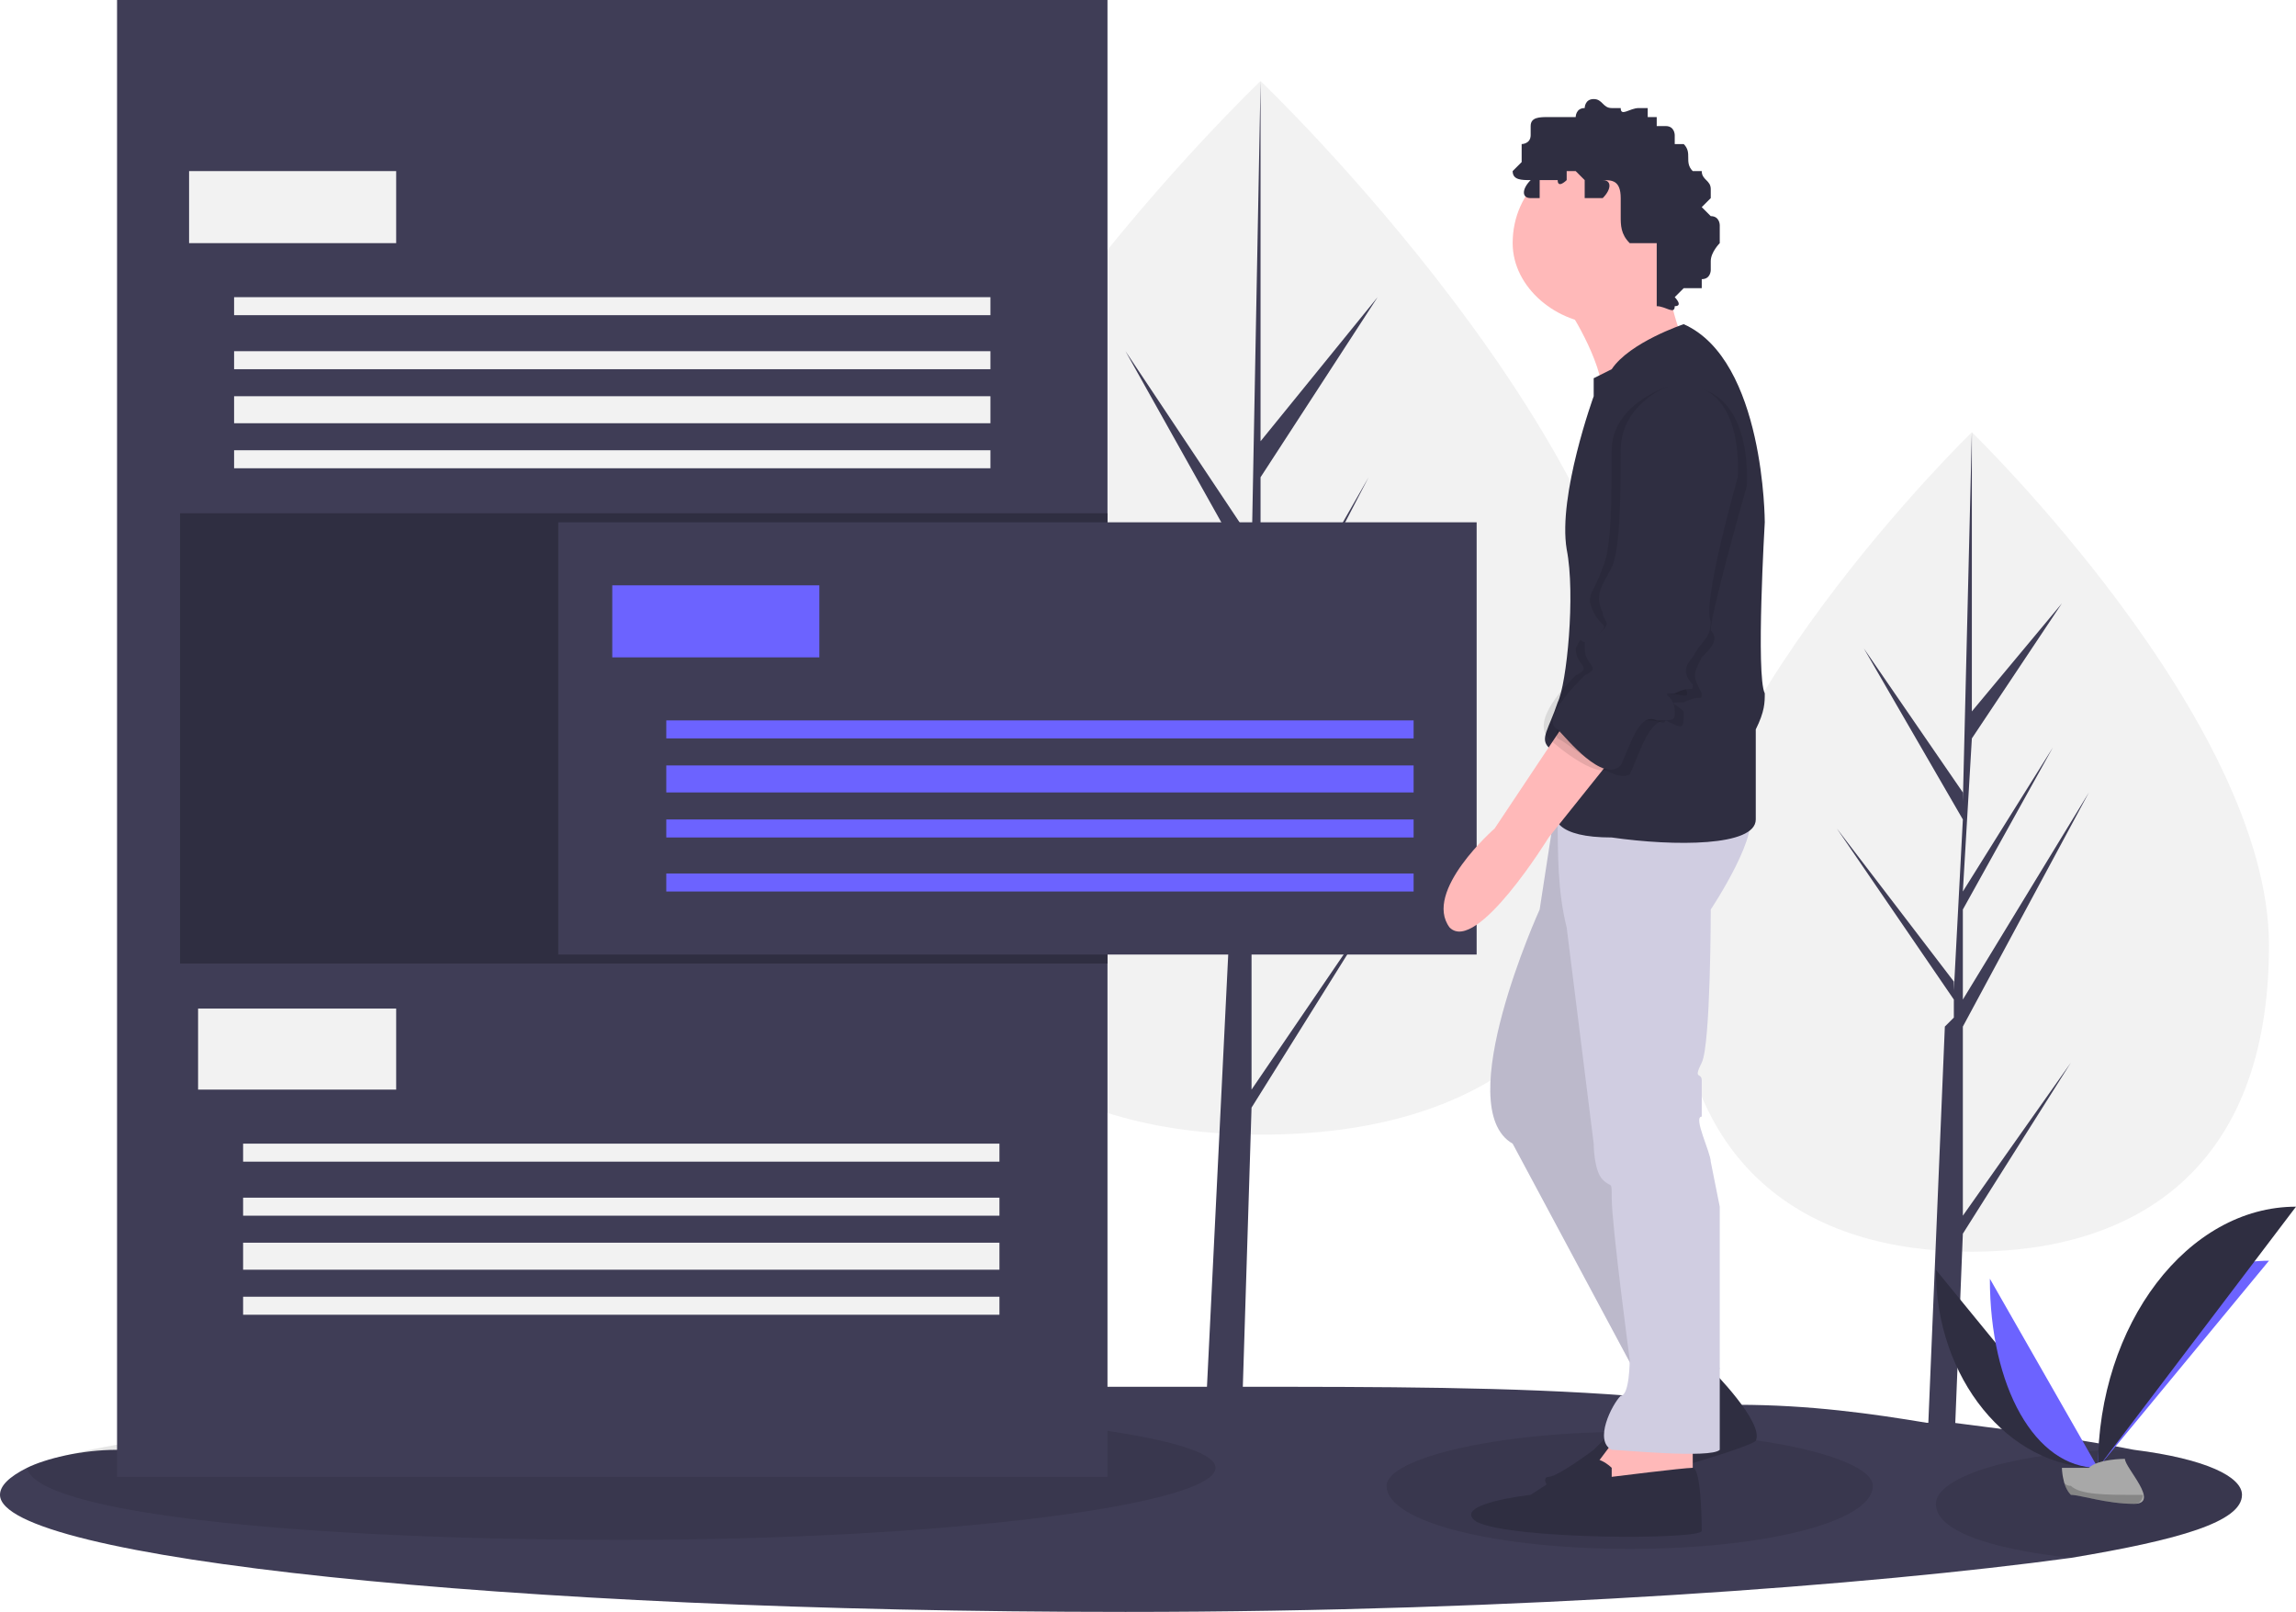 <svg xmlns="http://www.w3.org/2000/svg" width="255" height="179" fill="none"><style>.a{fill:#f2f2f2}.b{fill:#3f3d56}.c{fill:#000;opacity:.1}.d{fill:#2f2e41}.e{fill:#6c63ff}.f{fill:#ffb9b9}.g{fill:#d0cde1}</style><g clip-path="url(#clip0)"><path d="M252 105c0 25-15 34-33 34s-33-9-33-34 33-57 33-57 33 32 33 57z" class="a"/><path d="M218 135v-21l14-26-14 23v-10l10-18-10 16 1-17 10-15-10 12V48l-1 41v-1l-11-16 11 19-1 19v-1l-13-17 13 19v2l-1 1-2 48h3l1-25 12-19-12 17z" class="b"/><path d="M183 82c0 33-19 44-43 44-23 0-43-11-43-44 0-32 43-73 43-73s43 41 43 73z" class="a"/><path d="M139 121V94l18-33-18 29V78l13-25-12 21V53l13-20-13 16V9l-1 53v-2l-14-21 14 25-2 25v-1l-15-22 15 24v4l-3 61h4l1-32 15-24-15 22z" class="b"/><path d="M249 166c0 3-7 5-19 7-22 3-61 6-105 6-69 0-125-6-125-13 0-1 1-2 3-3s6-2 10-2c10-2 24-4 41-5 20-1 43-2 69-2h15c15 0 30 0 43 1h2c3 0 5 1 8 1h2c8 0 15 1 21 2h3c8 1 15 2 20 3 8 1 12 3 12 5z" class="b"/><path d="M181 172c15 0 27-3 27-7 0-3-12-6-27-6s-27 3-27 6c0 4 12 7 27 7zM249 166c0 3-7 5-19 7-9-1-15-3-15-6s9-6 22-6c8 1 12 3 12 5zM135 163c0 4-29 8-66 8-36 0-65-3-66-8 7-3 26-5 51-7h15c37 0 66 3 66 7z" class="c"/><path d="M123 0H13v164h110V0z" class="b"/><path d="M123 57H20v50h103V57z" class="d"/><path d="M164 58H62v48h102V58z" class="b"/><path d="M91 65H68v8h23v-8zM157 80H74v2h83v-2zM157 85H74v3h83v-3zM157 91H74v2h83v-2zM157 97H74v2h83v-2z" class="e"/><path d="M44 19H21v8h23v-8zM110 33H26v2h84v-2zM110 39H26v2h84v-2zM110 44H26v3h84v-3zM110 50H26v2h84v-2zM44 112H22v9h22v-9zM111 127H27v2h84v-2zM111 133H27v2h84v-2zM111 138H27v3h84v-3zM111 144H27v2h84v-2z" class="a"/><path d="M174 34s4 6 4 10c-1 4 9-6 9-6s-3-7-1-10c1-4-12 6-12 6z" class="f"/><path d="M190 152s6 6 5 8c-1 1-19 6-21 6s-3-2-2-2 5-3 5-3l4-4s3-2 3-3 6-2 6-2z" class="d"/><path d="M180 159l-3 4c-1 0 2 5 2 5l6-2 3-3v-3l-8-1z" class="f"/><path d="M173 88l-2 13s-10 22-3 26l15 28 8-3-14-29 6-34-10-1z" class="g"/><path d="M173 88l-2 13s-10 22-3 26l15 28 8-3-14-29 6-34-10-1z" class="c"/><path d="M174 90h-1c0 5 0 9 1 13l3 24s0 3 1 4 1 0 1 2c0 3 2 18 2 18s0 4-1 4c-1 1-3 5-1 6 1 0 11 1 12 0v-27l-1-5c0-1-2-5-1-5v-4c0-1-1 0 0-2s1-17 1-17 6-9 4-11h-20z" class="g"/><path d="M178 36c5 0 9-4 9-9 0-6-4-10-9-10s-10 4-10 10c0 5 5 9 10 9z" class="f"/><path d="M187 36s-6 2-8 5l-2 1v2s-4 11-3 17c1 5 0 15-1 17-1 3-2 4-1 5s1 5 1 6c-1 2 0 4 6 4 7 1 16 1 16-2V81c1-2 1-3 1-4-1-2 0-19 0-19s0-18-9-22z" class="d"/><path d="M174 80l-8 12s-8 7-5 11c3 3 11-10 11-10l8-10-6-3z" class="f"/><path d="M179 163s-1-1-2-1-7 4-7 4-9 1-6 3c4 2 25 2 25 1 0 0 0-7-1-7s-9 1-9 1v-1zM178 22h-1-1v-1-1l-1-1h-1v1s-1 1-1 0h-2v2h-1c-1 0-1-1 0-2-1 0-2 0-2-1l1-1v-2s1 0 1-1v-1c0-1 1-1 2-1h3s0-1 1-1c0 0 0-1 1-1s1 1 2 1h1c0 1 1 0 2 0h1v1h1v1h1c1 0 1 1 1 1v1c-1 0 0 0 0 0h1c1 1 0 2 1 3h1c0 1 1 1 1 2v1l-1 1 1 1c1 0 1 1 1 1v2s-1 1-1 2v1s0 1-1 1v1h-2l-1 1s1 1 0 1c0 1-1 0-2 0v-5-2h-3c-1-1-1-2-1-3v-2c0-2-1-2-2-2 1 0 1 1 0 2z" class="d"/><path d="M186 43s-5 3-5 7c0 5 0 12-1 14s-2 3-1 4c0 2 1 2 0 3-2 1-2-1-2 1s1 3 0 4-5 5-4 6c2 1 6 5 8 4 1-2 2-6 4-6 2 1 2 1 2-1-1-1-2-1 0-1 2-1 2 0 2-1-1-2-1-2 0-4 1-1 2-2 1-3 0-2 4-16 4-16s1-12-8-11z" class="c"/><path d="M185 43s-6 2-6 7 0 11-1 13c-1 3-2 3-1 5s2 1 0 3c-2 1-1-1-2 1 0 2 2 2 0 3-1 1-5 5-3 7 1 1 6 5 7 3 1-1 2-5 4-5s2 1 2-1c0-1-1-1 0-2 2 0 3 1 2-1 0-1-1-1 0-3s2-2 2-4c0-1 3-15 3-15s1-12-7-11z" class="c"/><path d="M185 43s-5 2-5 7c0 4 0 11-1 13s-2 3-1 5c0 1 1 1 0 2-2 2-2-1-2 2 0 2 2 2 0 3-1 1-5 5-3 6 1 1 5 6 7 4 1-2 2-6 4-5 2 0 2 0 2-1 0-2-2-2 0-2 2-1 2 0 2-1-1-1-1-2 0-3 1-2 2-2 2-4-1-2 3-16 3-16s1-12-8-10zM215 141c0 12 8 22 18 22l-18-22z" class="d"/><path d="M233 163c0-12 8-23 19-23l-19 23zM221 142c0 12 5 21 12 21l-12-21z" class="e"/><path d="M233 163c0-16 10-29 22-29l-22 29z" class="d"/><path d="M229 163h3c1-1 4-1 4-1 0 1 4 5 1 5s-6-1-7-1c-1-1-1-3-1-3z" fill="#A8A8A8"/><path d="M237 166c-3 0-6 0-7-1-1 0-1-1-1-2 0 0 0 2 1 3 1 0 4 1 7 1 1 0 1-1 1-1h-1z" fill="#000" opacity=".2"/></g></svg>